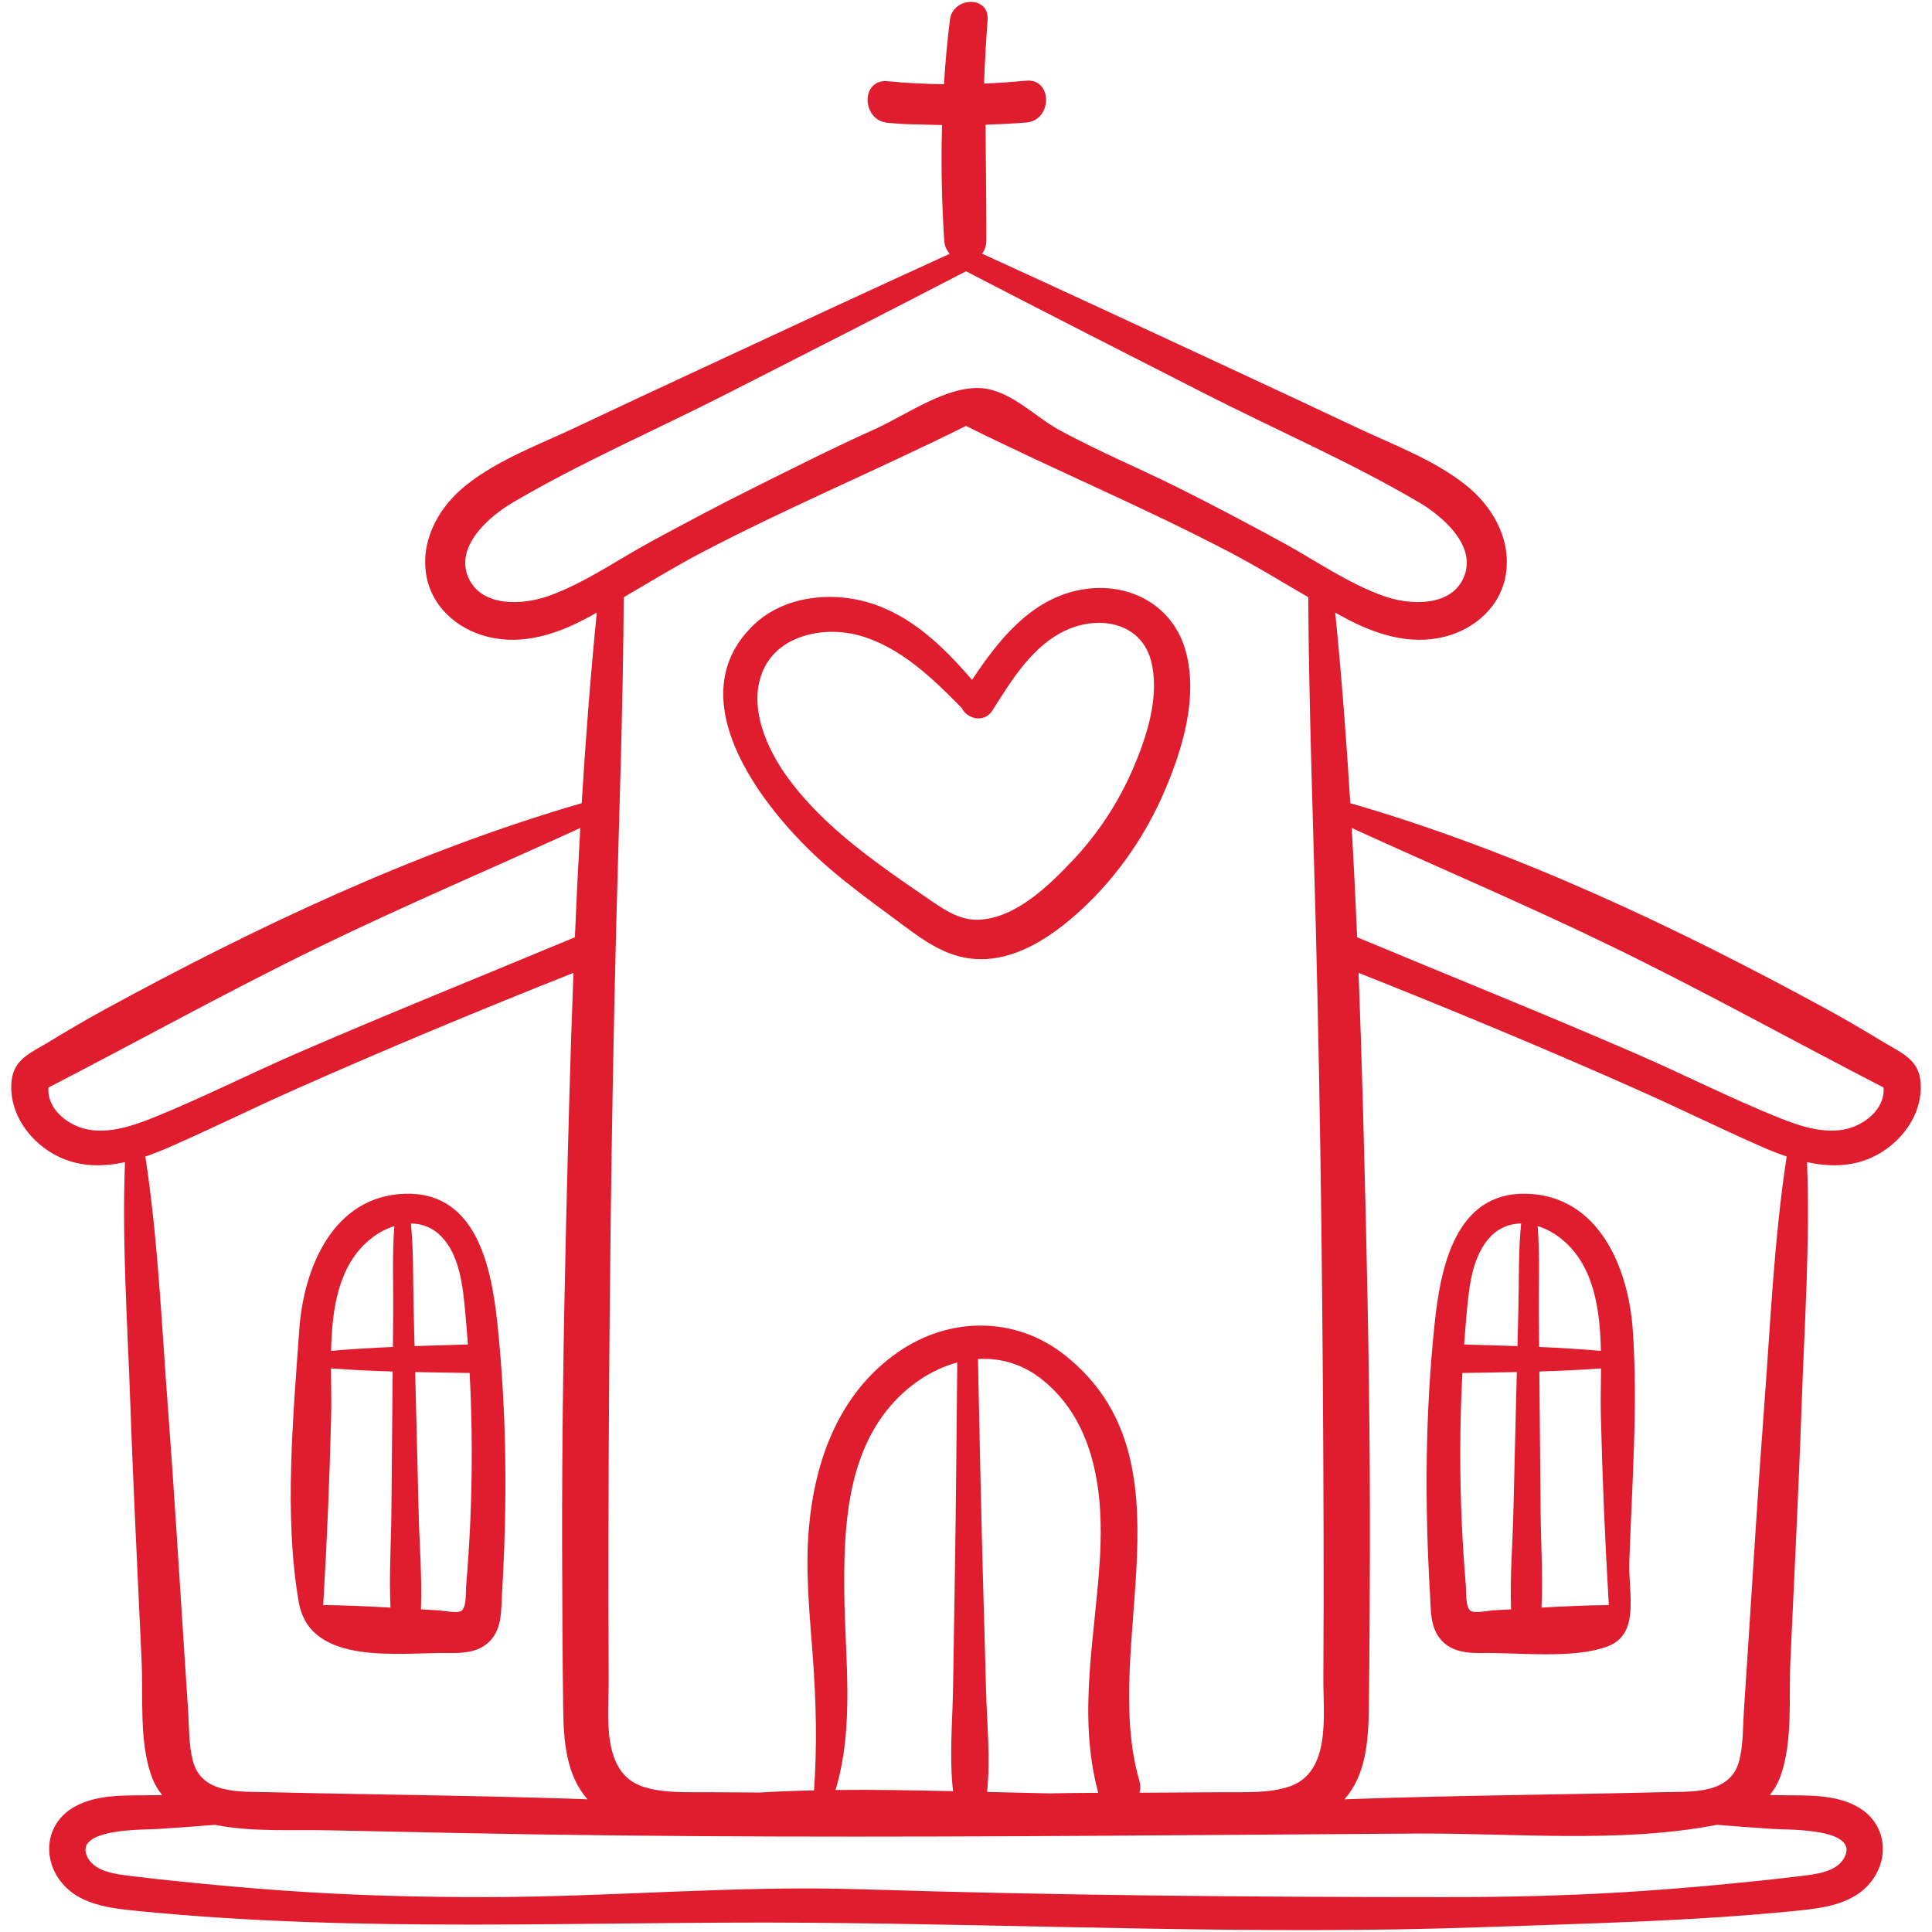 <svg width="513" height="513" viewBox="0 0 513 513" fill="none" xmlns="http://www.w3.org/2000/svg">
<g clip-path="url(#clip0_676_8201)">
<path d="M132.071 351.452C130.528 336.779 126.631 316.489 107.693 316.972C88.475 317.462 80.624 336.64 79.467 353.029C77.859 375.794 75.363 402.893 79.338 425.451C82.362 442.613 106.334 438.686 119.618 438.919C123.454 438.986 127.546 438.565 130.282 435.532C133.352 432.128 133.047 427.497 133.299 423.232C134.716 399.261 134.585 375.354 132.071 351.452ZM104.16 375.742C104.082 384.375 104.003 393.008 103.925 401.641C103.849 409.978 103.283 418.508 103.689 426.862C97.735 426.529 91.778 426.247 85.82 426.189C86.817 409.331 87.538 392.511 87.937 375.611C88.026 371.847 87.903 367.667 87.883 363.353C93.338 363.757 98.8 364.005 104.265 364.169L104.16 375.742ZM104.404 348.764L104.323 357.656C98.848 357.893 93.377 358.215 87.915 358.691C88.157 347.492 89.818 336.068 98.213 329.12C100.13 327.533 102.375 326.284 104.713 325.559C104.1 333.216 104.473 341.148 104.404 348.764ZM109.833 347.684C109.635 340.182 109.851 332.397 109.109 324.872C111.977 324.894 114.775 325.881 117.092 328.22C122.067 333.243 122.895 341.599 123.52 348.25C123.794 351.164 124.023 354.082 124.232 357.002C119.512 357.138 114.792 357.266 110.073 357.43C109.993 354.181 109.918 350.933 109.833 347.684ZM124.828 405.029C124.581 410.39 124.227 415.746 123.769 421.094C123.644 422.562 123.917 426.742 122.544 427.709C121.46 428.472 117.768 427.662 116.55 427.597C114.958 427.512 113.364 427.421 111.771 427.329C112.091 418.819 111.372 410.13 111.163 401.642C110.941 392.649 110.72 383.656 110.498 374.664C110.413 371.217 110.326 367.771 110.243 364.324C115.061 364.426 119.88 364.49 124.699 364.565C125.408 378.04 125.45 391.554 124.828 405.029Z" fill="#E01D2F"/>
<path d="M496.947 307.373C504.753 303.85 510.902 295.681 509.91 286.836C509.281 281.228 504.648 279.446 500.222 276.776C495.321 273.821 490.41 270.887 485.385 268.147C445.186 246.224 402.65 226.052 358.544 213.269C357.512 196.371 356.215 179.498 354.541 162.671C355.383 163.137 356.223 163.606 357.071 164.061C365.191 168.418 374.23 171.362 383.444 169.102C391.843 167.042 398.833 160.695 399.937 151.887C401.09 142.688 396.128 134.274 389.104 128.716C380.578 121.97 369.759 118.029 360.011 113.416C348.671 108.048 337.295 102.76 325.92 97.467C304.22 87.37 282.516 77.281 260.74 67.349C261.457 66.479 261.909 65.308 261.91 63.822C261.914 53.587 261.771 43.35 261.689 33.114C265.275 33.004 268.857 32.823 272.433 32.545C279.553 31.99 279.525 20.741 272.433 21.426C268.728 21.784 265.034 22.034 261.344 22.194C261.332 21.954 261.324 21.714 261.311 21.474C261.524 16.079 261.829 10.684 262.239 5.288C262.735 -1.242 253 -0.949 252.224 5.288C251.517 10.967 251.007 16.662 250.641 22.365C245.655 22.303 240.666 22.05 235.657 21.567C228.586 20.884 228.653 31.9 235.657 32.601C238.474 32.883 241.295 33.029 244.113 33.041C246.12 33.117 248.127 33.171 250.136 33.202C249.849 43.407 250.054 53.626 250.716 63.822C250.813 65.322 251.37 66.509 252.182 67.387C230.433 77.306 208.757 87.383 187.084 97.467C175.709 102.76 164.333 108.048 152.993 113.416C143.245 118.03 132.426 121.971 123.9 128.716C116.876 134.274 111.914 142.688 113.067 151.887C114.171 160.695 121.161 167.043 129.56 169.102C138.774 171.362 147.813 168.417 155.933 164.061C156.781 163.606 157.621 163.137 158.463 162.671C156.789 179.498 155.492 196.371 154.46 213.269C110.354 226.052 67.819 246.224 27.619 268.147C22.594 270.887 17.683 273.821 12.781 276.776C8.356 279.445 3.723 281.227 3.094 286.836C2.102 295.681 8.251 303.85 16.057 307.373C21.578 309.865 27.456 309.829 33.183 308.592C32.364 330.045 33.865 351.665 34.617 373.094C35.412 395.792 36.583 418.479 37.608 441.167C38.045 450.815 36.934 462.223 40.169 471.449C40.855 473.404 41.846 475.128 43.063 476.641C42.33 476.654 41.596 476.659 40.862 476.674C33.593 476.822 24.968 476.148 18.648 480.466C12.453 484.698 11.393 492.655 15.521 498.754C20.343 505.88 29.274 506.699 37.099 507.47C96.368 513.309 155.015 510.106 214.384 510.539C274.126 510.975 333.88 513.857 393.62 511.719C421.109 510.735 448.41 510.179 475.902 507.47C483.726 506.699 492.658 505.88 497.48 498.754C501.607 492.655 500.548 484.698 494.353 480.466C488.033 476.148 479.407 476.822 472.138 476.674C471.404 476.659 470.671 476.654 469.937 476.641C471.154 475.128 472.145 473.404 472.831 471.449C476.067 462.222 474.955 450.814 475.392 441.167C476.419 418.479 477.589 395.792 478.384 373.094C479.135 351.664 480.637 330.045 479.818 308.592C485.547 309.829 491.426 309.864 496.947 307.373ZM145.43 158.327C138.816 160.641 127.965 161.283 124.426 153.499C120.602 145.09 129.905 137.12 136.153 133.439C154.229 122.79 173.893 114.289 192.595 104.773C213.928 93.918 235.257 83.054 256.503 72.029C277.749 83.053 299.078 93.917 320.411 104.772C339.113 114.288 358.777 122.789 376.853 133.438C383.101 137.119 392.404 145.089 388.58 153.498C385.041 161.282 374.19 160.64 367.576 158.326C357.957 154.961 349.066 148.651 340.141 143.804C331.095 138.891 322.012 134.071 312.798 129.479C302.38 124.287 291.474 119.761 281.269 114.182C274.792 110.641 268.459 103.773 260.81 103.093C251.486 102.264 240.585 110.227 232.389 113.908C221.513 118.791 210.878 124.163 200.209 129.48C190.995 134.072 181.912 138.893 172.866 143.805C163.94 148.652 155.049 154.961 145.43 158.327ZM302.537 472.854C292.002 436.679 317.915 387.841 282.868 359.924C269.655 349.399 252.048 349.533 238.339 359.105C222.88 369.899 216.377 387.55 214.786 405.738C213.785 417.189 214.99 428.644 215.837 440.065C216.712 451.863 216.978 463.596 216.153 475.388C211.327 475.497 206.51 475.676 201.717 475.968L187.513 475.881C182.011 475.847 176.294 476.151 170.974 474.492C159.435 470.893 161.669 455.402 161.615 445.921C161.539 432.608 161.521 419.294 161.559 405.981C161.714 352.369 162.258 298.771 163.643 245.175C164.389 216.306 165.45 187.461 165.624 158.584C172.524 154.546 179.348 150.373 186.441 146.653C209.399 134.615 233.334 124.651 256.501 113.09C279.669 124.652 303.604 134.616 326.561 146.653C333.654 150.372 340.478 154.546 347.378 158.584C347.552 187.461 348.613 216.305 349.359 245.175C350.744 298.771 351.288 352.369 351.443 405.981C351.482 419.294 351.463 432.608 351.387 445.921C351.333 455.402 353.567 470.893 342.028 474.492C336.708 476.151 330.991 475.847 325.489 475.881C319.104 475.92 312.719 475.96 306.334 475.999C305.076 476.007 303.817 476.009 302.559 476.014C302.849 475.089 302.879 474.029 302.537 472.854ZM291.57 475.878C291.586 475.937 291.608 475.991 291.625 476.049C287.238 476.067 282.851 476.101 278.467 476.193C273.007 476.045 267.549 475.926 262.094 475.809C263.019 466.957 262.071 457.711 261.827 448.866C261.541 438.489 261.255 428.113 260.969 417.736C260.447 398.78 260.086 379.82 259.673 360.861C265.689 360.489 271.782 362.197 277.194 366.692C290.954 378.119 293.039 396.775 292.073 413.513C290.866 434.426 286.015 455.157 291.57 475.878ZM253.06 475.611C242.762 475.377 232.303 475.176 221.847 475.288C226.958 458.467 224.365 440.306 224.183 422.978C224.006 406.114 224.825 387.02 236.28 373.511C241.081 367.849 247.428 363.587 254.18 361.773C253.991 380.428 253.849 399.084 253.55 417.737C253.39 427.756 253.23 437.774 253.069 447.794C252.924 456.906 252.023 466.494 253.06 475.611ZM21.145 299.308C16.556 297.652 12.444 293.59 12.867 288.765C36.783 276.439 60.273 263.351 84.478 251.573C107.412 240.415 130.894 230.465 154.079 219.859C153.527 229.523 153.056 239.194 152.648 248.868C128.041 259.142 103.289 269.069 78.826 279.686C66.073 285.221 53.59 291.575 40.703 296.768C34.77 299.16 27.479 301.593 21.145 299.308ZM38.594 307.086C40.812 306.34 42.983 305.473 45.068 304.558C56.236 299.655 67.189 294.241 78.34 289.287C102.759 278.438 127.433 268.18 152.266 258.322C151.414 280.567 150.844 302.818 150.314 325.025C149.628 353.807 149.202 382.587 149.26 411.378C149.289 425.411 149.362 439.445 149.537 453.477C149.647 462.313 150.308 471.321 156.011 477.764C127.813 476.745 99.551 476.559 71.387 475.876C63.872 475.694 53.539 476.531 51.205 467.538C50.094 463.263 50.233 458.518 49.946 454.134C49.59 448.732 49.236 443.329 48.881 437.926C47.485 416.675 46.228 395.41 44.617 374.175C42.922 351.846 41.981 329.246 38.594 307.086ZM471.073 485.649C474.746 485.881 494.031 485.402 489.681 493.323C487.577 497.156 481.898 497.673 478.023 498.162C473.792 498.696 469.546 499.138 465.304 499.579C456.113 500.535 446.907 501.343 437.69 502.003C419.623 503.298 401.5 503.764 383.389 503.735C331.875 503.735 280.103 503.286 228.534 501.652C195.417 500.602 162.739 503.682 129.617 503.735C111.506 503.764 93.383 503.299 75.316 502.003C66.099 501.342 56.892 500.534 47.702 499.579C43.459 499.138 39.215 498.695 34.983 498.162C31.107 497.673 25.429 497.155 23.325 493.323C18.975 485.402 38.26 485.88 41.932 485.649C46.999 485.329 52.059 484.95 57.115 484.539C57.295 484.576 57.474 484.619 57.654 484.653C67.329 486.47 77.615 485.796 87.412 486C98.451 486.23 109.49 486.461 120.53 486.69C177.435 487.875 234.358 487.798 291.272 487.454C319.44 487.283 347.608 487.045 375.776 486.86C401.811 486.69 429.719 489.481 455.353 484.652C455.533 484.618 455.712 484.575 455.892 484.538C460.947 484.949 466.006 485.329 471.073 485.649ZM468.39 374.175C466.778 395.41 465.521 416.675 464.126 437.926C463.771 443.328 463.416 448.731 463.061 454.134C462.773 458.518 462.912 463.263 461.802 467.538C459.466 476.531 449.135 475.693 441.62 475.876C413.456 476.56 385.193 476.745 356.995 477.764C362.698 471.321 363.359 462.313 363.469 453.477C363.643 439.445 363.717 425.411 363.746 411.378C363.805 382.588 363.378 353.807 362.692 325.025C362.162 302.818 361.593 280.566 360.74 258.322C385.573 268.181 410.247 278.439 434.666 289.287C445.817 294.241 456.769 299.655 467.938 304.558C470.023 305.473 472.193 306.34 474.411 307.086C471.024 329.246 470.084 351.846 468.39 374.175ZM472.302 296.768C459.414 291.575 446.933 285.22 434.18 279.686C409.717 269.069 384.965 259.142 360.358 248.868C359.949 239.194 359.478 229.523 358.927 219.859C382.112 230.465 405.594 240.415 428.527 251.573C452.732 263.351 476.223 276.439 500.138 288.765C500.56 293.59 496.449 297.652 491.86 299.308C485.527 301.593 478.236 299.16 472.302 296.768Z" fill="#E01D2F"/>
<path d="M432.631 414.608C433.328 394.171 434.95 373.031 433.537 353.029C432.379 336.64 424.528 317.462 405.311 316.972C386.373 316.489 382.476 336.78 380.933 351.452C378.42 375.353 378.288 399.261 379.705 423.232C379.957 427.497 379.652 432.128 382.722 435.532C385.458 438.565 389.549 438.986 393.386 438.919C403.047 438.75 417.78 440.593 426.851 437.163C435.598 433.855 432.337 423.246 432.631 414.608ZM402.505 374.663C402.284 383.656 402.062 392.649 401.84 401.641C401.631 410.129 400.912 418.818 401.232 427.328C399.639 427.42 398.046 427.511 396.453 427.596C395.234 427.661 391.543 428.471 390.459 427.708C389.086 426.742 389.359 422.561 389.234 421.093C388.777 415.745 388.423 410.389 388.175 405.028C387.553 391.553 387.595 378.039 388.303 364.563C393.122 364.488 397.941 364.423 402.759 364.322C402.677 367.769 402.59 371.216 402.505 374.663ZM403.17 347.685C403.084 350.934 403.01 354.182 402.93 357.431C398.212 357.267 393.491 357.139 388.771 357.003C388.98 354.083 389.21 351.165 389.483 348.251C390.108 341.599 390.936 333.244 395.911 328.221C398.228 325.881 401.026 324.894 403.893 324.873C403.152 332.397 403.368 340.183 403.17 347.685ZM408.6 348.764C408.531 341.148 408.904 333.216 408.291 325.559C410.629 326.284 412.874 327.533 414.791 329.12C423.186 336.068 424.847 347.492 425.088 358.691C419.626 358.214 414.155 357.893 408.68 357.656L408.6 348.764ZM409.315 426.863C409.721 418.509 409.155 409.979 409.079 401.642C409.001 393.009 408.922 384.376 408.844 375.743L408.739 364.17C414.204 364.006 419.666 363.757 425.121 363.354C425.101 367.668 424.978 371.848 425.067 375.613C425.467 392.513 426.187 409.333 427.184 426.191C421.226 426.247 415.269 426.53 409.315 426.863Z" fill="#E01D2F"/>
<path d="M314.992 173.46C311.633 160.12 298.704 153.87 285.746 156.857C273.166 159.757 264.956 170.224 258.1 180.532C250.514 171.696 241.852 163.253 230.42 159.927C220.299 156.982 208.002 158.39 200.149 165.9C178.886 186.237 204.353 217.099 220.541 230.847C225.472 235.035 230.647 238.932 235.873 242.74C241.352 246.732 246.931 251.517 253.481 253.599C266.472 257.728 278.767 249.449 287.854 240.874C297.125 232.125 304.462 221.309 309.423 209.59C314.072 198.61 317.997 185.393 314.992 173.46ZM300.831 204.131C296.989 213.033 291.584 221.317 284.924 228.362C278.574 235.079 269.757 243.782 259.915 244.216C254.515 244.454 250.118 241.141 245.86 238.233C241.6 235.323 237.349 232.396 233.195 229.334C224.382 222.837 215.817 215.546 209.3 206.675C203.546 198.842 198.323 187.223 202.793 177.639C207.07 168.468 219.049 166.251 228.003 168.692C238.968 171.682 247.608 180.086 255.366 187.991C256.673 190.817 261.302 192.155 263.516 188.658C268.644 180.56 274.247 171.231 283.408 167.196C292.329 163.267 303.346 165.503 305.766 176.001C307.892 185.219 304.466 195.708 300.831 204.131Z" fill="#E01D2F"/>
</g>
<defs>
<clipPath id="clip0_676_8201">
<rect width="512" height="512" fill="white" transform="translate(0.5 0.5)"/>
</clipPath>
</defs>
</svg>
